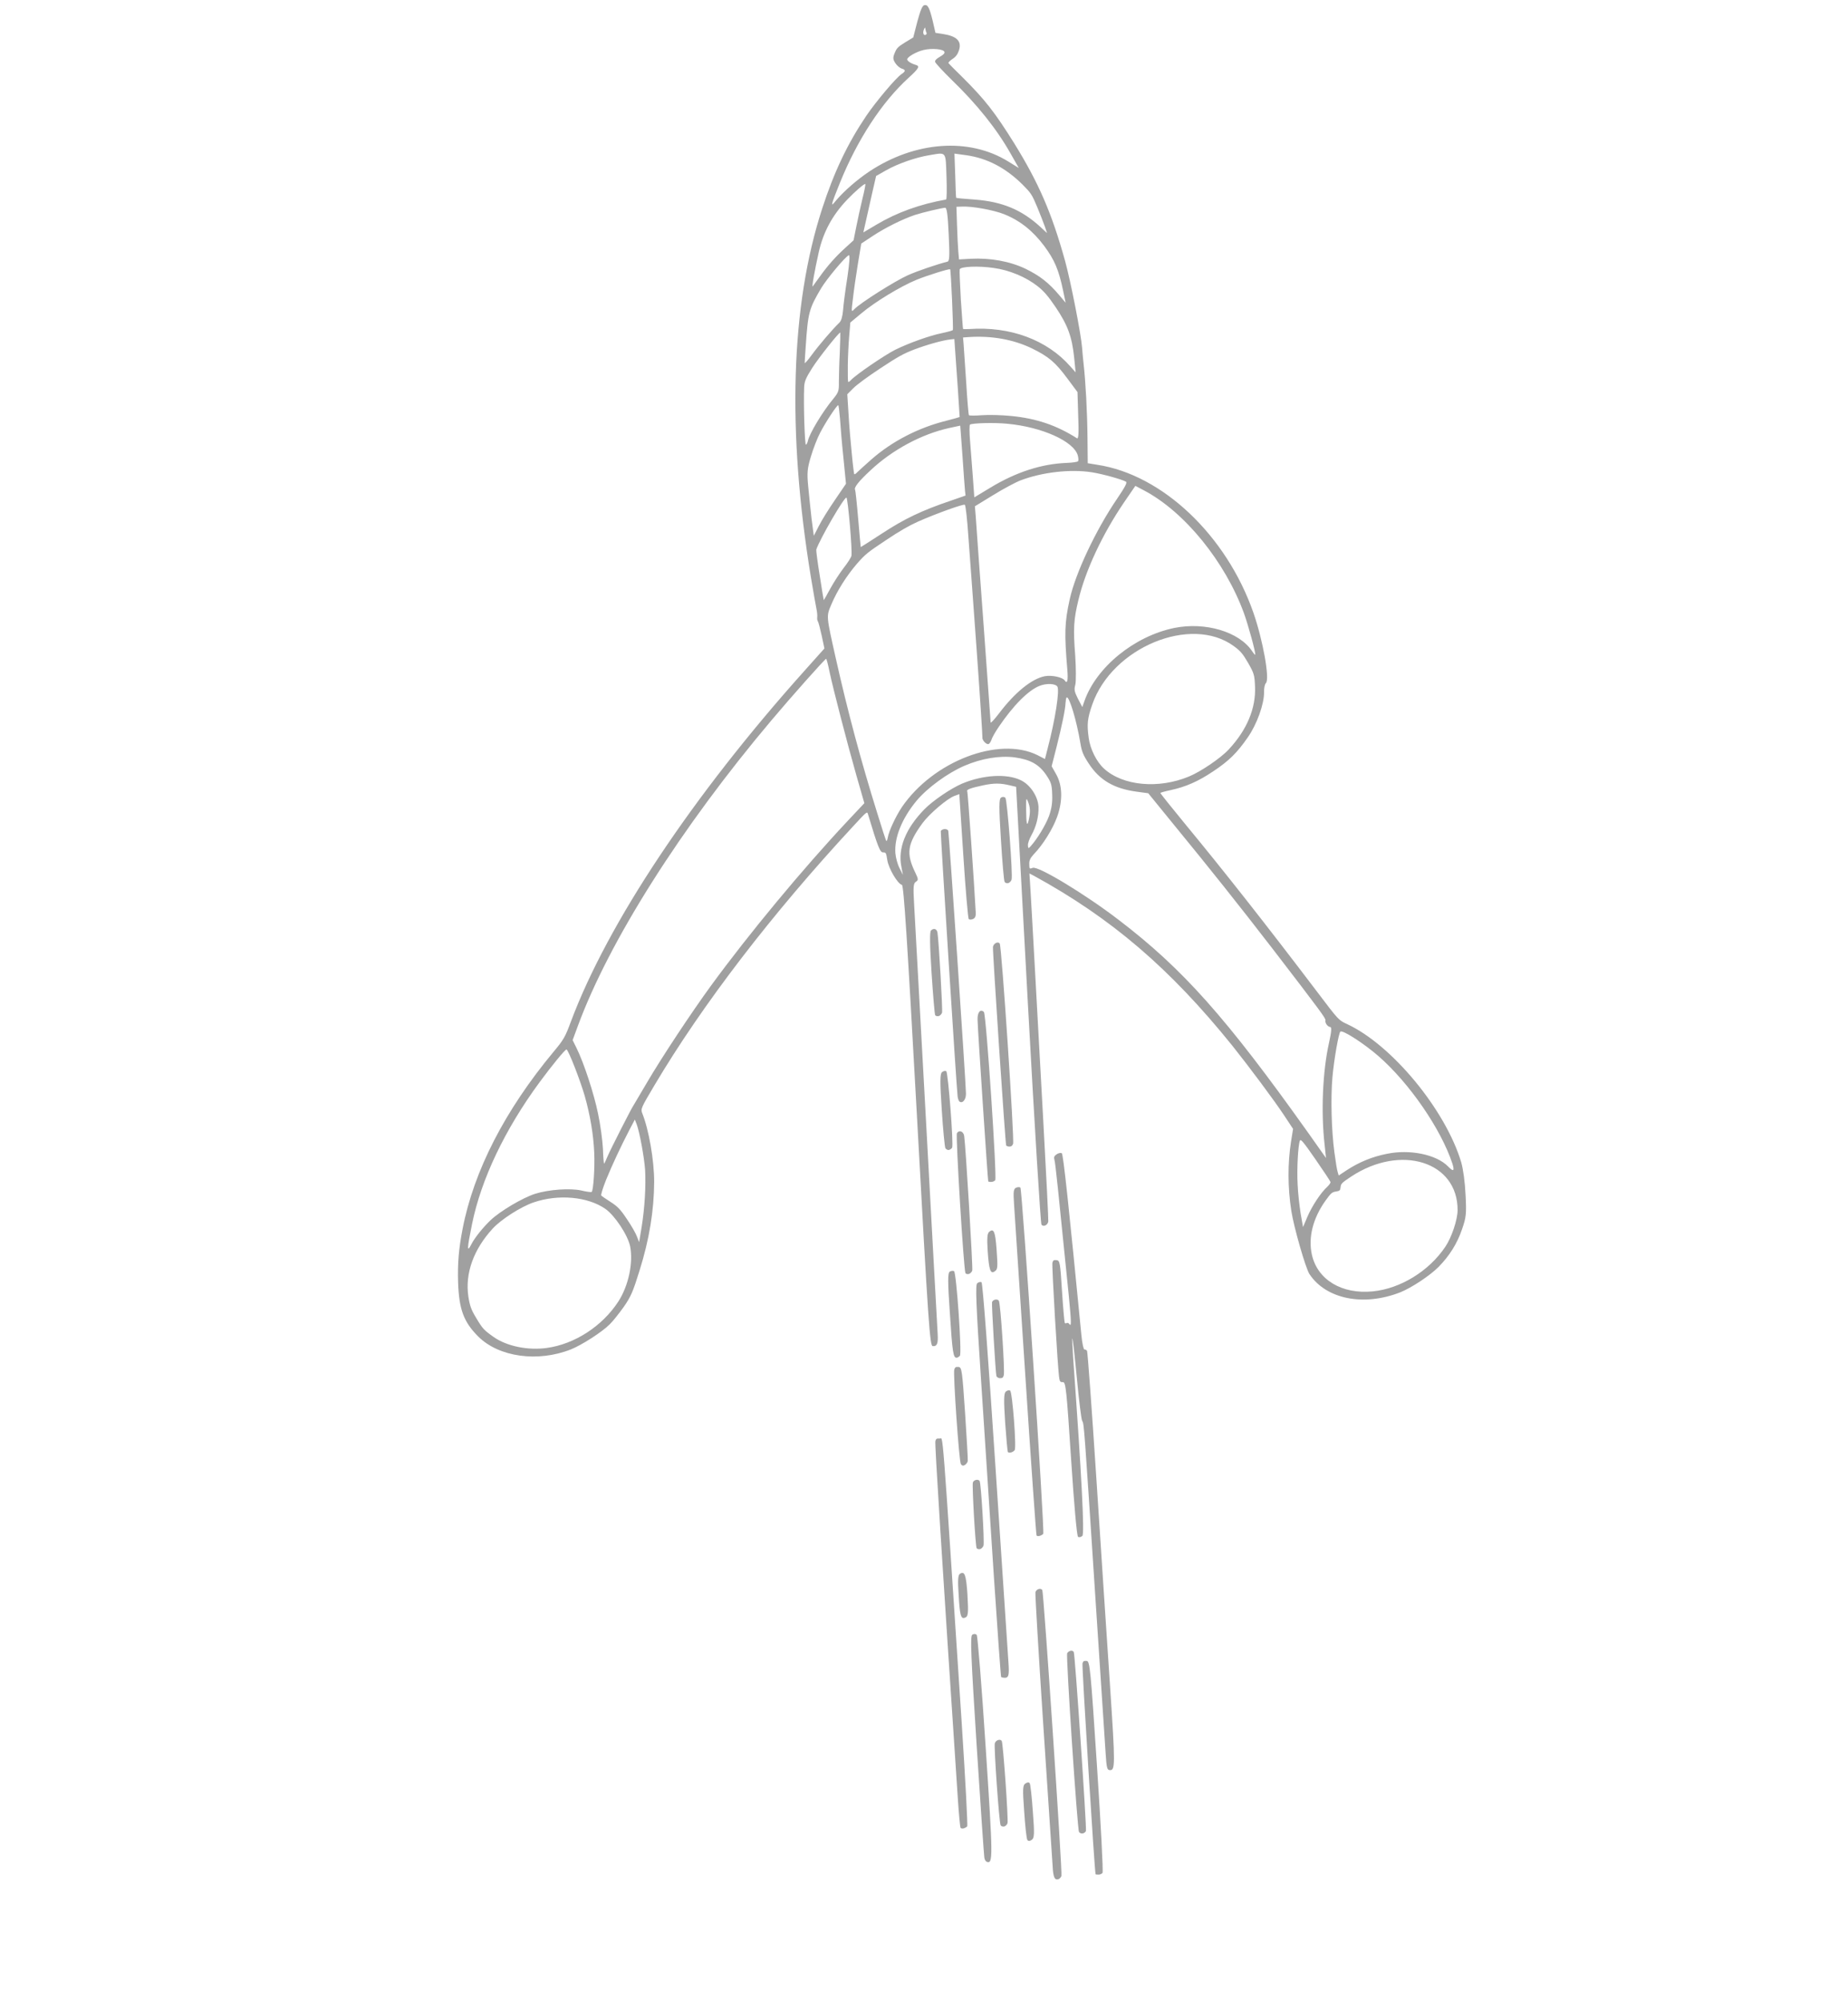 <svg width="254" height="275" viewBox="0 0 254 275" fill="none" xmlns="http://www.w3.org/2000/svg">
<g clip-path="url(#clip0_152_957)">
<path d="M65.737 183.614C68.567 186.433 73.913 187.181 78.48 185.374C79.944 184.789 82.729 183.009 83.795 181.941C84.226 181.528 85.078 180.452 85.715 179.562C86.703 178.14 86.987 177.505 87.901 174.553C89.25 170.248 89.889 166.328 89.913 162.346C89.908 159.384 89.192 155.23 88.275 152.937C88.04 152.346 88.118 152.188 89.929 149.134C96.536 138 106.112 125.52 117.362 113.403C119.14 111.48 119.176 111.456 119.292 111.828C120.662 116.38 120.967 117.117 121.375 117.103C121.755 117.086 121.804 117.16 121.95 118.129C122.122 119.295 123.387 121.443 123.958 121.556C124.219 121.597 124.691 129.047 126.026 153.243C127.604 182.141 127.805 184.887 128.196 184.926C128.811 184.989 128.962 184.547 128.876 183.196C128.846 182.598 128.123 169.727 127.307 154.549C126.474 139.383 125.723 125.72 125.639 124.176C125.499 121.837 125.547 121.357 125.873 121.141C126.246 120.916 126.232 120.776 125.82 119.918C124.517 117.241 124.694 115.972 126.781 113.098C127.71 111.822 130.222 109.669 131.222 109.327L131.854 109.1L132.41 117.583C132.708 122.248 133.052 126.157 133.149 126.264C133.264 126.358 133.524 126.357 133.761 126.243C134.053 126.092 134.146 125.839 134.106 125.268C133.898 121.289 133.023 108.817 132.944 108.699C132.797 108.476 133.429 108.25 135.142 107.883C136.607 107.575 137.489 107.567 138.828 107.897L139.661 108.092L141.285 138.004C142.183 154.449 143.025 168.052 143.143 168.23C143.388 168.601 144.009 168.318 144.083 167.8C144.115 167.651 143.805 161.352 143.385 153.824C142.966 146.296 142.434 136.667 142.207 132.424C141.98 128.181 141.715 123.644 141.64 122.35L141.491 119.996L142.124 120.323C152.757 126.145 160.811 133.034 169.38 143.656C171.674 146.531 175.107 151.126 176.491 153.217L177.727 155.085L177.447 156.828C176.979 159.824 176.986 163.104 177.483 166.337C177.833 168.6 179.456 174.243 179.977 175.029C182.264 178.485 187.424 179.505 192.458 177.538C194.023 176.907 196.525 175.251 197.716 174.057C199.23 172.523 200.292 170.817 200.955 168.864C201.518 167.233 201.575 166.769 201.435 164.153C201.352 162.374 201.113 160.634 200.837 159.665C198.675 152.459 191.309 143.537 185.145 140.685C183.985 140.153 183.975 140.138 181.061 136.287C173.958 126.934 168.375 119.839 162.853 113.15C160.989 110.886 159.473 108.99 159.49 108.936C159.506 108.882 160.122 108.709 160.877 108.551C162.977 108.099 164.695 107.346 166.734 105.975C168.91 104.535 170.031 103.43 171.522 101.271C172.775 99.46 173.753 96.723 173.74 95.089C173.721 94.547 173.84 93.978 174.001 93.829C174.538 93.26 173.596 87.976 172.271 84.162C168.566 73.562 159.782 65.215 150.823 63.852L149.506 63.636L149.471 60.076C149.436 56.517 149.213 52.399 148.929 49.921C148.848 49.207 148.767 48.258 148.733 47.812C148.59 45.902 147.169 38.674 146.39 35.842C144.556 29.25 142.765 25.125 139.385 19.664C136.696 15.366 135.383 13.697 132.312 10.633C131.283 9.629 130.416 8.753 130.367 8.679C130.308 8.59 130.559 8.338 130.921 8.098C131.393 7.786 131.622 7.463 131.815 6.888C132.198 5.654 131.514 4.976 129.647 4.676L128.574 4.512L128.2 2.883C127.742 1.011 127.514 0.586 127.026 0.717C126.76 0.787 126.504 1.425 126.078 2.987L125.524 5.145L124.389 5.832C123.426 6.427 123.238 6.615 122.974 7.28C122.701 7.93 122.728 8.168 123.071 8.687C123.297 9.029 123.699 9.36 123.952 9.427C124.506 9.594 124.485 9.799 123.905 10.183C123.161 10.675 120.428 13.913 119.079 15.893C116.524 19.675 114.65 23.581 112.996 28.685C108.675 41.973 108.166 59.286 111.457 79.308C111.789 81.307 112.139 83.293 112.228 83.703C112.317 84.114 112.353 84.602 112.323 84.792C112.293 84.983 112.329 85.236 112.418 85.369C112.506 85.502 112.733 86.397 112.944 87.346L113.313 89.085L110.466 92.269C95.189 109.333 83.547 126.806 78.491 140.283C77.679 142.484 77.469 142.836 76.072 144.508C69.408 152.522 65.131 160.834 63.589 168.786C63.048 171.554 62.88 173.585 62.966 176.236C63.097 179.902 63.744 181.628 65.737 183.614ZM64.369 178.08C63.911 174.907 65.093 171.65 67.71 168.788C68.862 167.535 71.565 165.788 73.353 165.18C76.737 164.029 80.75 164.379 83.196 166.066C84.501 166.973 86.287 169.672 86.612 171.227C87.055 173.471 86.389 176.642 84.982 178.81C82.783 182.185 78.992 184.651 75.168 185.178C72.564 185.537 69.703 184.957 67.875 183.692C66.503 182.723 66.34 182.555 65.421 181.009C64.75 179.917 64.552 179.302 64.369 178.08ZM64.884 168.142C66.13 162.028 69.374 155.189 74.135 148.711C75.852 146.381 77.683 144.145 77.861 144.177C78.112 144.202 79.749 148.408 80.374 150.574C81.108 153.181 81.566 155.842 81.676 158.371C81.769 160.442 81.549 163.616 81.321 163.745C81.231 163.805 80.596 163.713 79.885 163.545C78.332 163.208 75.443 163.413 73.562 163.998C71.818 164.555 68.728 166.387 67.418 167.638C66.395 168.613 65.249 170.033 64.806 170.902C64.156 172.164 64.174 171.64 64.884 168.142ZM83.312 162.065C84.191 159.926 85.303 157.548 86.519 155.209L87.257 153.803L87.513 154.465C87.913 155.543 88.537 158.927 88.665 160.697C88.791 162.896 88.612 165.936 88.195 168.536L87.844 170.646L87.548 169.882C87.393 169.451 86.778 168.365 86.171 167.488C85.278 166.138 84.883 165.738 83.933 165.13C83.296 164.72 82.725 164.33 82.639 164.238C82.57 164.135 82.869 163.169 83.312 162.065ZM82.196 152.972C81.633 150.231 80.257 146.024 79.246 143.985L78.706 142.892L79.424 140.945C83.711 129.3 93.592 113.696 106.029 98.96C108.744 95.734 113.41 90.492 113.549 90.506C113.605 90.512 113.82 91.308 114.012 92.269C114.494 94.573 116.423 102.018 117.741 106.648L118.802 110.339L116.567 112.714C110.327 119.361 102.89 128.335 97.707 135.434C95.053 139.067 90.906 145.331 88.913 148.74C87.968 150.346 87.146 151.744 87.093 151.821C86.835 152.141 83.94 157.853 83.529 158.808C83.299 159.366 83.083 159.828 83.029 159.864C82.993 159.888 82.904 158.966 82.872 157.814C82.811 156.66 82.52 154.486 82.196 152.972ZM123.068 117.219C122.898 115.071 123.981 112.413 125.983 110.001C127.451 108.24 130.264 106.186 132.558 105.201C134.935 104.182 137.408 103.782 139.46 104.045C141.643 104.349 142.846 105.024 143.847 106.537C144.475 107.486 144.579 107.801 144.619 109.161C144.668 110.259 144.531 111.117 144.178 112.118C143.695 113.398 142.528 115.3 141.654 116.263C141.35 116.592 141.312 116.574 141.287 116.143C141.25 115.89 141.478 115.249 141.766 114.738C142.446 113.521 142.776 112.129 142.74 110.852C142.669 109.406 141.599 107.79 140.278 107.172C138.37 106.259 135.128 106.443 132.247 107.646C130.702 108.306 128.256 109.968 127.083 111.149C124.468 113.818 123.378 116.544 123.897 119.101L124.104 120.201L123.624 119.24C123.354 118.714 123.117 117.805 123.068 117.219ZM120.557 111.651C118.343 104.565 116.499 97.681 114.885 90.475C113.547 84.515 113.563 84.696 114.265 83.038C115.077 81.114 116.395 79.047 117.83 77.394C118.9 76.174 119.269 75.865 121.735 74.233C123.648 72.946 124.958 72.207 126.163 71.665C128.703 70.538 132.396 69.224 132.605 69.342C132.728 69.409 132.937 71.34 133.093 73.625C133.277 75.913 133.774 83.006 134.245 89.39C134.706 95.76 135.048 101.122 135.026 101.286C134.955 101.652 135.555 102.321 135.876 102.216C136.004 102.173 136.171 101.913 136.273 101.633C136.346 101.35 136.791 100.565 137.267 99.866C139.286 96.888 141.355 94.814 142.911 94.211C143.845 93.849 145.054 93.902 145.329 94.317C145.662 94.821 145.045 98.813 144.016 102.735L143.626 104.273L142.595 103.74C137.284 101.113 128.257 104.572 123.946 110.901C123.109 112.159 122.17 114.167 122.025 115.051C121.963 115.391 121.869 115.603 121.81 115.514C121.751 115.425 121.178 113.693 120.557 111.651ZM112.664 79.043C112.366 77.214 112.159 75.602 112.193 75.495C112.714 73.998 116 68.326 116.335 68.359C116.541 68.394 117.178 75.778 117.023 76.371C116.966 76.6 116.483 77.368 115.941 78.046C115.409 78.74 114.583 80.012 114.113 80.878C113.634 81.77 113.232 82.463 113.222 82.448C113.203 82.418 112.943 80.884 112.664 79.043ZM141.469 118.624C141.463 118.181 141.645 117.826 142.119 117.32C143.345 116.061 144.696 113.887 145.304 112.205C146.088 110.001 146.039 107.879 145.148 106.336L144.544 105.265L145.211 102.648C145.983 99.599 146.424 97.43 146.457 96.534C146.481 96.177 146.535 95.864 146.608 95.816C146.952 95.588 147.975 98.985 148.484 102.039C148.675 103.234 148.879 103.739 149.645 104.896C151.118 107.162 153.091 108.33 156.188 108.754L157.82 108.975L161.433 113.408C166.286 119.323 170.291 124.35 174.887 130.308C181.625 139.07 182.25 139.936 182.176 140.177C182.095 140.529 182.467 141.051 182.83 141.087C183.054 141.11 183.011 141.714 182.651 143.338C181.796 147.167 181.544 152.815 182.068 157.309L182.252 159.085L179.798 155.613C168.555 139.809 162.577 133.102 153.778 126.387C149.167 122.848 142.687 118.927 141.946 119.226C141.488 119.401 141.478 119.386 141.469 118.624ZM111.082 66.804C110.902 64.918 110.965 64.343 111.463 62.692C111.777 61.63 112.346 60.166 112.729 59.444C113.484 57.984 115.033 55.637 115.211 55.669C115.266 55.674 115.37 56.501 115.452 57.492C115.516 58.494 115.715 60.922 115.925 62.894L116.276 66.458L114.769 68.671C113.931 69.887 112.93 71.488 112.549 72.252L111.855 73.607L111.549 71.293C111.411 70.02 111.189 67.991 111.082 66.804ZM180.318 172.394C179.777 170.001 180.461 167.33 182.229 164.88C182.936 163.9 183.09 163.777 183.606 163.691C184.151 163.608 184.214 163.545 184.261 163.066C184.301 162.613 184.462 162.464 185.695 161.647C192.531 157.123 200.361 159.576 200.341 166.243C200.341 167.543 199.52 170.006 198.647 171.287C196.4 174.63 192.486 177.029 188.694 177.406C184.44 177.833 181.1 175.821 180.318 172.394ZM141.036 111.233C141.025 109.641 141.049 109.519 141.284 110.11C141.598 110.861 141.641 111.516 141.41 112.586C141.171 113.682 141.054 113.269 141.036 111.233ZM178.355 162.731C178.233 160.615 178.412 157.341 178.667 156.702C178.779 156.437 179.118 156.831 180.811 159.271C181.917 160.864 182.84 162.258 182.872 162.386C182.895 162.499 182.683 162.809 182.405 163.058C181.542 163.842 180.292 165.736 179.677 167.209L179.095 168.576L178.767 166.702C178.61 165.676 178.397 163.897 178.355 162.731ZM117.953 71.277C117.775 69.156 117.581 67.365 117.531 67.291C117.335 66.994 118.027 66.109 119.662 64.601C122.652 61.79 126.695 59.626 130.453 58.802L131.982 58.473L132.289 62.641C132.438 64.953 132.608 67.101 132.639 67.463L132.708 68.079L130.737 68.765C126.665 70.138 124.311 71.27 121.183 73.319C119.613 74.336 118.316 75.174 118.306 75.159C118.297 75.144 118.132 73.398 117.953 71.277ZM110.527 53.202C110.555 52.416 110.769 51.912 111.612 50.586C112.543 49.117 115.394 45.545 115.492 45.693C115.512 45.723 115.483 46.979 115.425 48.468C115.339 49.953 115.311 51.763 115.301 52.495C115.316 53.701 115.258 53.888 114.556 54.758C113.043 56.57 111.248 59.571 111.034 60.587C110.996 60.804 110.865 61.04 110.774 61.1C110.611 61.208 110.425 55.53 110.527 53.202ZM135.179 85.68C134.637 78.361 134.157 71.727 134.111 70.947L133.995 69.552L136.52 68.008C137.91 67.153 139.585 66.257 140.272 65.994C143.229 64.869 147.13 64.419 150.071 64.883C151.555 65.116 154.208 65.855 154.758 66.174C154.948 66.303 154.689 66.817 153.516 68.552C150.607 72.824 147.822 78.741 147.032 82.313C146.313 85.561 146.282 87.011 146.705 92.063C146.821 93.499 146.691 94.012 146.338 93.478C146.043 93.033 144.556 92.717 143.607 92.897C141.8 93.24 139.464 95.149 137.285 98.041C136.682 98.824 136.182 99.369 136.159 99.256C136.145 99.116 135.703 93.011 135.179 85.68ZM117.074 62.305C116.918 60.809 116.709 58.366 116.627 56.863L116.456 54.162L117.271 53.345C117.773 52.842 119.156 51.82 120.969 50.62C123.435 48.988 124.145 48.603 125.637 48.021C127.368 47.366 129.564 46.744 130.637 46.631L131.173 46.575L131.272 48.023C131.32 48.845 131.489 51.228 131.649 53.361C131.782 55.491 131.91 57.262 131.902 57.288C131.912 57.303 131.104 57.54 130.119 57.786C126.2 58.759 122.592 60.636 119.74 63.142C118.885 63.899 118.022 64.684 117.816 64.884C117.638 65.088 117.447 65.193 117.407 65.133C117.378 65.089 117.211 63.813 117.074 62.305ZM183.402 158.261C183.007 155.301 182.883 150.82 183.142 147.94C183.361 145.513 184 141.87 184.236 141.714C184.58 141.486 187.498 143.372 189.472 145.094C193.736 148.819 198.056 155.108 199.618 159.832C199.953 160.89 199.782 161.025 199.029 160.243C197.42 158.6 193.774 157.857 190.632 158.508C188.622 158.9 186.821 159.644 185.143 160.734L184 161.49L183.853 160.99C183.76 160.732 183.567 159.495 183.402 158.261ZM110.743 47.579C111.058 42.934 111.188 42.421 112.877 39.576C113.648 38.298 116.175 35.261 116.669 35.062C116.834 34.995 116.762 36.109 116.471 38.072C116.199 39.788 115.928 41.822 115.881 42.578C115.802 43.483 115.638 44.062 115.369 44.325C114.426 45.226 112.503 47.48 111.574 48.756C111.025 49.503 110.598 49.999 110.601 49.847C110.605 49.696 110.661 48.678 110.743 47.579ZM149.639 101.381C149.376 99.486 149.459 98.706 150.124 96.795C152.848 88.935 163.705 84.457 169.577 88.76C170.473 89.404 170.812 89.798 171.544 91.062C172.357 92.486 172.44 92.73 172.498 94.355C172.623 97.3 171.384 100.274 168.899 102.942C167.792 104.145 165.037 106.011 163.418 106.677C159.22 108.411 154.359 107.96 151.759 105.608C150.723 104.673 149.842 102.909 149.639 101.381ZM116.527 50.212C116.541 49.051 116.625 47.247 116.717 46.205L116.872 44.311L118.368 43.065C120.241 41.483 123.757 39.349 125.97 38.438C127.406 37.85 130.518 36.878 130.596 36.997C130.704 37.16 131.059 45.221 130.962 45.349C130.881 45.424 130.219 45.606 129.464 45.765C127.741 46.117 124.937 47.12 123.049 48.049C121.581 48.786 117.667 51.462 116.979 52.195C116.801 52.398 116.619 52.518 116.58 52.459C116.531 52.385 116.513 51.373 116.527 50.212ZM147.798 94.069C147.903 93.637 147.903 91.824 147.782 90.027C147.493 86.359 147.576 85.067 148.232 82.393C149.2 78.341 151.528 73.387 154.472 69.05L156.05 66.747L157.252 67.381C162.815 70.31 168.399 77.17 170.984 84.267C171.572 85.904 172.618 89.69 172.525 89.944C172.508 89.997 172.325 89.799 172.109 89.472C170.332 86.788 165.66 85.402 161.385 86.27C155.903 87.403 150.699 91.637 149.048 96.312L148.762 97.141L148.164 96.001C147.674 95.025 147.608 94.728 147.798 94.069ZM112.541 34.616C113.166 31.857 114.41 29.562 116.441 27.429C117.487 26.331 118.846 25.154 118.935 25.287C118.974 25.347 118.803 26.27 118.526 27.349C118.268 28.416 117.893 30.135 117.689 31.166L117.319 33.011L116.214 34.02C114.892 35.214 113.768 36.47 112.646 38.044C112.195 38.663 111.77 39.243 111.709 39.347C111.54 39.565 111.973 37.146 112.541 34.616ZM133.326 60.504C133.23 59.374 133.232 58.392 133.323 58.331C133.649 58.115 136.7 58.037 138.433 58.212C143.21 58.654 147.56 60.616 148.13 62.542C148.236 62.898 148.249 63.273 148.178 63.363C148.089 63.465 147.396 63.561 146.637 63.594C143.169 63.714 139.628 64.864 136.095 67.011L133.914 68.326L133.709 65.455C133.578 63.878 133.415 61.661 133.326 60.504ZM117.91 36.267L118.375 33.463L119.953 32.419C121.675 31.279 124.11 30.073 125.779 29.522C126.899 29.165 129.356 28.584 129.902 28.542C130.134 28.538 130.268 29.409 130.396 32.203C130.542 35.22 130.51 35.881 130.215 35.948C128.744 36.325 126.231 37.178 124.815 37.795C123.042 38.585 118.259 41.601 117.428 42.472C116.998 42.926 116.997 42.885 117.235 40.999C117.346 39.945 117.659 37.819 117.91 36.267ZM132.797 52.495C132.636 50.085 132.477 47.717 132.44 47.229L132.363 46.363L133.159 46.305C136.307 46.098 139.297 46.636 141.829 47.86C144.143 48.994 145.044 49.763 146.692 51.978L148.096 53.863L148.195 57.125C148.292 59.556 148.237 60.339 148.018 60.206C145.225 58.429 142.463 57.485 138.979 57.147C137.665 57.014 135.863 56.97 134.947 57.043C134.031 57.116 133.241 57.106 133.174 57.044C133.115 56.955 132.94 54.917 132.797 52.495ZM115.439 25.127C117.851 19.159 121.212 14.034 124.888 10.684C126.29 9.414 126.464 9.086 125.883 8.917C125.245 8.741 124.666 8.378 124.695 8.146C124.711 7.816 125.975 7.086 126.951 6.866C128.073 6.592 129.656 6.739 129.8 7.113C129.863 7.327 129.711 7.491 129.184 7.798C128.693 8.08 128.496 8.296 128.522 8.492C128.556 8.661 129.56 9.745 130.753 10.918C134.292 14.334 137.013 17.736 138.927 21.14L140.027 23.077L138.575 22.183C133.193 18.857 125.777 19.394 119.485 23.558C117.89 24.614 116.017 26.237 114.949 27.499C114.371 28.202 114.335 28.226 114.405 27.859C114.444 27.642 114.91 26.416 115.439 25.127ZM119.879 26.518L120.417 24.178L121.8 23.391C123.391 22.487 125.912 21.607 127.777 21.312C130.13 20.927 129.964 20.717 130.092 24.258C130.153 25.966 130.13 27.389 130.038 27.407C126.405 28.063 123.307 29.175 120.481 30.854L118.663 31.929L119.007 30.4C119.199 29.548 119.592 27.817 119.879 26.518ZM132.065 41.186C131.941 39.029 131.864 37.139 131.906 37.005C132.03 36.602 134.496 36.506 136.577 36.813C138.722 37.1 140.993 38.049 142.617 39.32C143.496 40.018 144.067 40.685 145.106 42.215C146.754 44.665 147.34 46.26 147.638 49.112L147.841 51.153L147.135 50.362C143.921 46.689 138.841 44.805 133.212 45.204C132.786 45.23 132.387 45.217 132.367 45.187C132.338 45.143 132.217 43.346 132.065 41.186ZM131.539 30.935L131.457 28.409L132.171 28.384C133.523 28.299 136.54 28.84 138.028 29.433C140.194 30.303 141.953 31.698 143.513 33.779C144.937 35.695 145.514 37.04 146.119 39.924L146.467 41.592L145.614 40.578C144.149 38.839 142.918 37.884 140.953 36.924C138.78 35.888 136.09 35.408 133.394 35.55L131.81 35.639L131.715 34.55C131.666 33.964 131.58 32.337 131.539 30.935ZM131.293 24.103L131.185 21.103L132.817 21.324C135.7 21.74 138.207 23.045 140.546 25.357C141.711 26.527 141.838 26.72 142.559 28.439C142.967 29.449 143.456 30.661 143.622 31.148L143.913 32.021L142.972 31.151C140.4 28.802 137.743 27.703 133.983 27.419C132.615 27.322 131.451 27.218 131.422 27.174C131.392 27.129 131.333 25.74 131.293 24.103ZM126.98 4.074C127.134 3.716 127.152 3.704 127.201 4.014C127.226 4.21 127.3 4.439 127.349 4.513C127.398 4.587 127.346 4.706 127.256 4.766C126.966 4.958 126.783 4.525 126.98 4.074Z" fill="#A0A0A0"/>
<path d="M132.464 251.177C132.638 251.126 132.847 251.009 132.937 250.907C133.026 250.805 132.685 244.42 132.185 236.732C129.379 194.081 129.658 197.693 129.145 197.627C128.735 197.6 128.663 197.648 128.563 197.97C128.463 198.292 129.434 213.665 131.646 247.027C131.788 249.172 131.956 251.001 132.025 251.105C132.084 251.194 132.289 251.229 132.464 251.177Z" fill="#A0A0A0"/>
<path d="M135.636 255.774C136.492 256.082 136.482 255.278 135.481 240.095C134.938 231.711 134.372 224.749 134.246 224.598C134.092 224.444 133.85 224.434 133.632 224.578C133.342 224.77 133.443 227.326 134.234 239.748C134.761 247.951 135.243 254.904 135.29 255.171C135.319 255.451 135.477 255.73 135.636 255.774Z" fill="#A0A0A0"/>
<path d="M138.051 250.912C138.226 250.861 138.422 250.646 138.48 250.458C138.611 249.945 137.871 239.452 137.685 239.17C137.469 238.844 136.854 239.058 136.731 239.502C136.601 240.015 137.329 250.452 137.535 250.763C137.624 250.897 137.849 250.961 138.051 250.912Z" fill="#A0A0A0"/>
<path d="M141.802 252.759C142.165 252.519 142.203 252.025 141.959 248.859C141.823 246.881 141.63 245.132 141.532 244.983C141.424 244.82 141.22 244.827 140.948 245.007C140.567 245.259 140.538 245.727 140.772 248.877C140.898 250.841 141.091 252.59 141.199 252.753C141.326 252.946 141.512 252.951 141.802 252.759Z" fill="#A0A0A0"/>
<path d="M145.459 258.165C145.634 258.114 145.83 257.898 145.888 257.71C146.037 257.186 143.446 218.722 143.26 218.44C143.034 218.099 142.42 218.314 142.315 218.746C142.266 218.948 142.749 227.202 143.402 237.092C144.054 246.982 144.636 255.66 144.681 256.398C144.763 257.901 144.954 258.308 145.459 258.165Z" fill="#A0A0A0"/>
<path d="M150.987 257.534C151.173 257.539 151.438 257.428 151.536 257.299C151.651 257.159 151.303 250.565 150.776 242.639C149.892 229.17 149.794 228.233 149.365 228.176C148.955 228.148 148.883 228.196 148.783 228.518C148.683 228.84 150.449 257.272 150.586 257.48C150.606 257.51 150.783 257.541 150.987 257.534Z" fill="#A0A0A0"/>
<path d="M148.853 251.867C149.027 251.816 149.217 251.669 149.258 251.535C149.373 251.117 147.751 227.196 147.585 226.944C147.398 226.662 146.909 226.751 146.681 227.116C146.489 227.456 148.072 251.318 148.307 251.674C148.415 251.837 148.65 251.916 148.853 251.867Z" fill="#A0A0A0"/>
<path d="M138.068 230.492C138.644 230.495 138.734 230.158 138.604 228.346C138.535 227.453 137.746 215.35 136.821 201.503C135.859 186.892 135.068 176.241 134.907 176.155C134.774 176.072 134.497 176.128 134.318 176.289C134.047 176.511 134.15 179.109 134.845 189.653C135.308 196.853 136.105 208.93 136.599 216.493C137.104 224.071 137.551 230.301 137.6 230.375C137.639 230.435 137.855 230.484 138.068 230.492Z" fill="#A0A0A0"/>
<path d="M132.565 222.256C133.088 222.101 133.123 221.759 132.968 219.004C132.788 216.329 132.583 215.782 131.93 216.215C131.676 216.383 131.618 217.082 131.765 219.117C131.92 221.873 132.06 222.399 132.565 222.256Z" fill="#A0A0A0"/>
<path d="M152.512 243.175C153.295 243.254 153.299 242.59 152.569 231.6C152.153 225.456 151.312 212.641 150.691 203.114C150.069 193.588 149.488 185.698 149.41 185.579C149.331 185.46 149.171 185.375 149.05 185.39C148.93 185.406 148.741 184.529 148.638 183.467C146.903 165.678 146.145 158.545 145.936 158.427C145.803 158.344 145.481 158.408 145.245 158.564C144.882 158.804 144.824 158.992 144.93 159.349C145.066 159.791 145.399 163.09 146.915 178.145C147.256 181.694 147.27 182.346 146.966 181.886C146.878 181.753 146.708 181.694 146.618 181.754C146.509 181.826 146.397 181.815 146.348 181.741C146.299 181.667 146.117 179.697 145.969 177.385C145.726 173.473 145.668 173.149 145.23 173.118C144.839 173.079 144.757 173.112 144.649 173.461C144.55 173.824 145.38 188.118 145.591 189.343C145.664 189.807 145.75 189.899 146.103 189.879C146.482 189.862 146.594 190.898 147.215 200.424C147.626 206.678 148.005 211.034 148.176 211.134C148.319 211.232 148.585 211.162 148.765 211C149.08 210.727 148.681 202.994 147.508 186.646C147.407 185.113 147.352 183.849 147.39 183.866C147.446 183.872 147.73 186.35 148.015 189.381C148.301 192.412 148.627 195.033 148.745 195.211C149 195.596 148.986 195.457 150.595 220.068C151.276 230.473 151.891 239.833 151.966 240.892C152.091 242.814 152.159 243.153 152.512 243.175Z" fill="#A0A0A0"/>
<path d="M134.731 212.804C134.905 212.752 135.12 212.525 135.178 212.337C135.326 211.812 134.841 203.752 134.645 203.455C134.449 203.159 133.832 203.29 133.715 203.666C133.59 204.068 134.068 212.432 134.235 212.684C134.313 212.803 134.528 212.852 134.731 212.804Z" fill="#A0A0A0"/>
<path d="M132.635 201.246C132.816 201.126 132.993 200.881 133.015 200.717C133.047 200.568 132.875 197.59 132.648 194.135C132.251 188.256 132.19 187.849 131.761 187.792C131.352 187.764 131.279 187.812 131.161 188.146C130.988 188.751 131.819 200.762 132.065 201.133C132.222 201.37 132.399 201.402 132.635 201.246Z" fill="#A0A0A0"/>
<path d="M142.899 211.001C143.074 210.95 143.301 210.821 143.39 210.719C143.613 210.465 140.5 163.411 140.249 163.15C140.135 163.056 139.857 163.069 139.638 163.172C139.31 163.346 139.257 163.7 139.373 165.372C139.45 166.473 140.149 177.143 140.932 189.079C141.714 201.016 142.411 210.855 142.47 210.944C142.529 211.033 142.725 211.053 142.899 211.001Z" fill="#A0A0A0"/>
<path d="M138.959 199.534C139.144 199.497 139.379 199.341 139.459 199.224C139.735 198.893 139.143 191.223 138.839 191.04C138.697 190.942 138.43 191.012 138.25 191.174C137.962 191.408 137.958 192.348 138.152 195.398C138.304 197.558 138.471 199.387 138.53 199.476C138.589 199.565 138.785 199.585 138.959 199.534Z" fill="#A0A0A0"/>
<path d="M131.493 186.519C131.623 186.518 131.822 186.386 131.938 186.246C132.222 185.887 131.453 174.837 131.13 174.625C130.979 174.554 130.71 174.582 130.529 174.702C130.257 174.882 130.255 176.1 130.56 180.461C130.901 185.823 131.03 186.569 131.493 186.519Z" fill="#A0A0A0"/>
<path d="M137.423 189.333C137.767 189.34 137.875 189.268 137.965 188.931C138.132 188.395 137.517 179.034 137.291 178.693C137.094 178.397 136.468 178.513 136.351 178.889C136.276 179.13 136.824 188.428 136.947 189.008C136.981 189.178 137.209 189.325 137.423 189.333Z" fill="#A0A0A0"/>
<path d="M133.186 175.012C133.36 174.961 133.575 174.733 133.633 174.546C133.741 174.197 132.713 157.24 132.522 156.045C132.416 155.411 131.823 155.185 131.525 155.681C131.331 155.98 132.464 174.552 132.699 174.908C132.778 175.026 132.983 175.061 133.186 175.012Z" fill="#A0A0A0"/>
<path d="M136.691 174.676C137.145 174.376 137.157 174.197 136.969 171.549C136.791 169.193 136.587 168.688 135.957 169.233C135.687 169.454 135.645 170.101 135.755 171.883C135.931 174.433 136.129 175.048 136.691 174.676Z" fill="#A0A0A0"/>
<path d="M130.438 157.979C130.613 157.927 130.784 157.792 130.863 157.676C131.09 157.27 130.314 147.312 130.058 147.162C129.925 147.079 129.649 147.134 129.469 147.296C129.199 147.518 129.183 148.637 129.443 152.496C129.614 155.197 129.848 157.559 129.937 157.734C130.055 157.912 130.282 158.018 130.438 157.979Z" fill="#A0A0A0"/>
<path d="M136.239 162.371C136.425 162.376 136.69 162.264 136.788 162.136C137.054 161.789 135.549 139.305 135.232 139.024C134.742 138.559 134.324 139.071 134.362 140.112C134.396 141.582 135.77 162.213 135.829 162.302C135.848 162.331 136.035 162.378 136.239 162.371Z" fill="#A0A0A0"/>
<path d="M131.889 151.346C132.335 151.626 132.796 151.023 132.766 150.19C132.723 148.234 130.429 114.394 130.336 114.136C130.203 113.776 129.416 113.849 129.308 114.198C129.252 114.427 131.43 148.92 131.621 150.627C131.652 150.948 131.793 151.281 131.889 151.346Z" fill="#A0A0A0"/>
<path d="M138.738 157.518C138.998 157.517 139.133 157.406 139.244 157.141C139.45 156.663 137.675 130.029 137.41 129.628C137.184 129.287 136.573 129.585 136.479 130.074C136.402 130.509 138.178 157.185 138.296 157.363C138.345 157.437 138.552 157.513 138.738 157.518Z" fill="#A0A0A0"/>
<path d="M129.034 139.587C129.208 139.535 129.423 139.308 129.481 139.12C129.581 138.798 129.048 129.405 128.854 128.126C128.78 127.62 128.356 127.453 127.97 127.815C127.772 127.989 127.787 129.706 128.041 133.675C128.245 136.74 128.459 139.349 128.538 139.467C128.616 139.586 128.831 139.635 129.034 139.587Z" fill="#A0A0A0"/>
<path d="M138.587 121.321C138.761 121.269 138.976 121.042 139.034 120.854C139.234 120.21 138.444 109.878 138.184 109.602C138.03 109.448 137.788 109.438 137.589 109.57C137.298 109.762 137.293 110.896 137.573 115.338C137.757 118.373 137.981 120.997 138.079 121.145C138.159 121.305 138.384 121.37 138.587 121.321Z" fill="#A0A0A0"/>
</g>
<defs>
<clipPath id="clip0_152_957">
<rect width="227.631" height="153.513" fill="white" transform="translate(125.638 274.548) rotate(-123.5)"/>
</clipPath>
</defs>
</svg>
